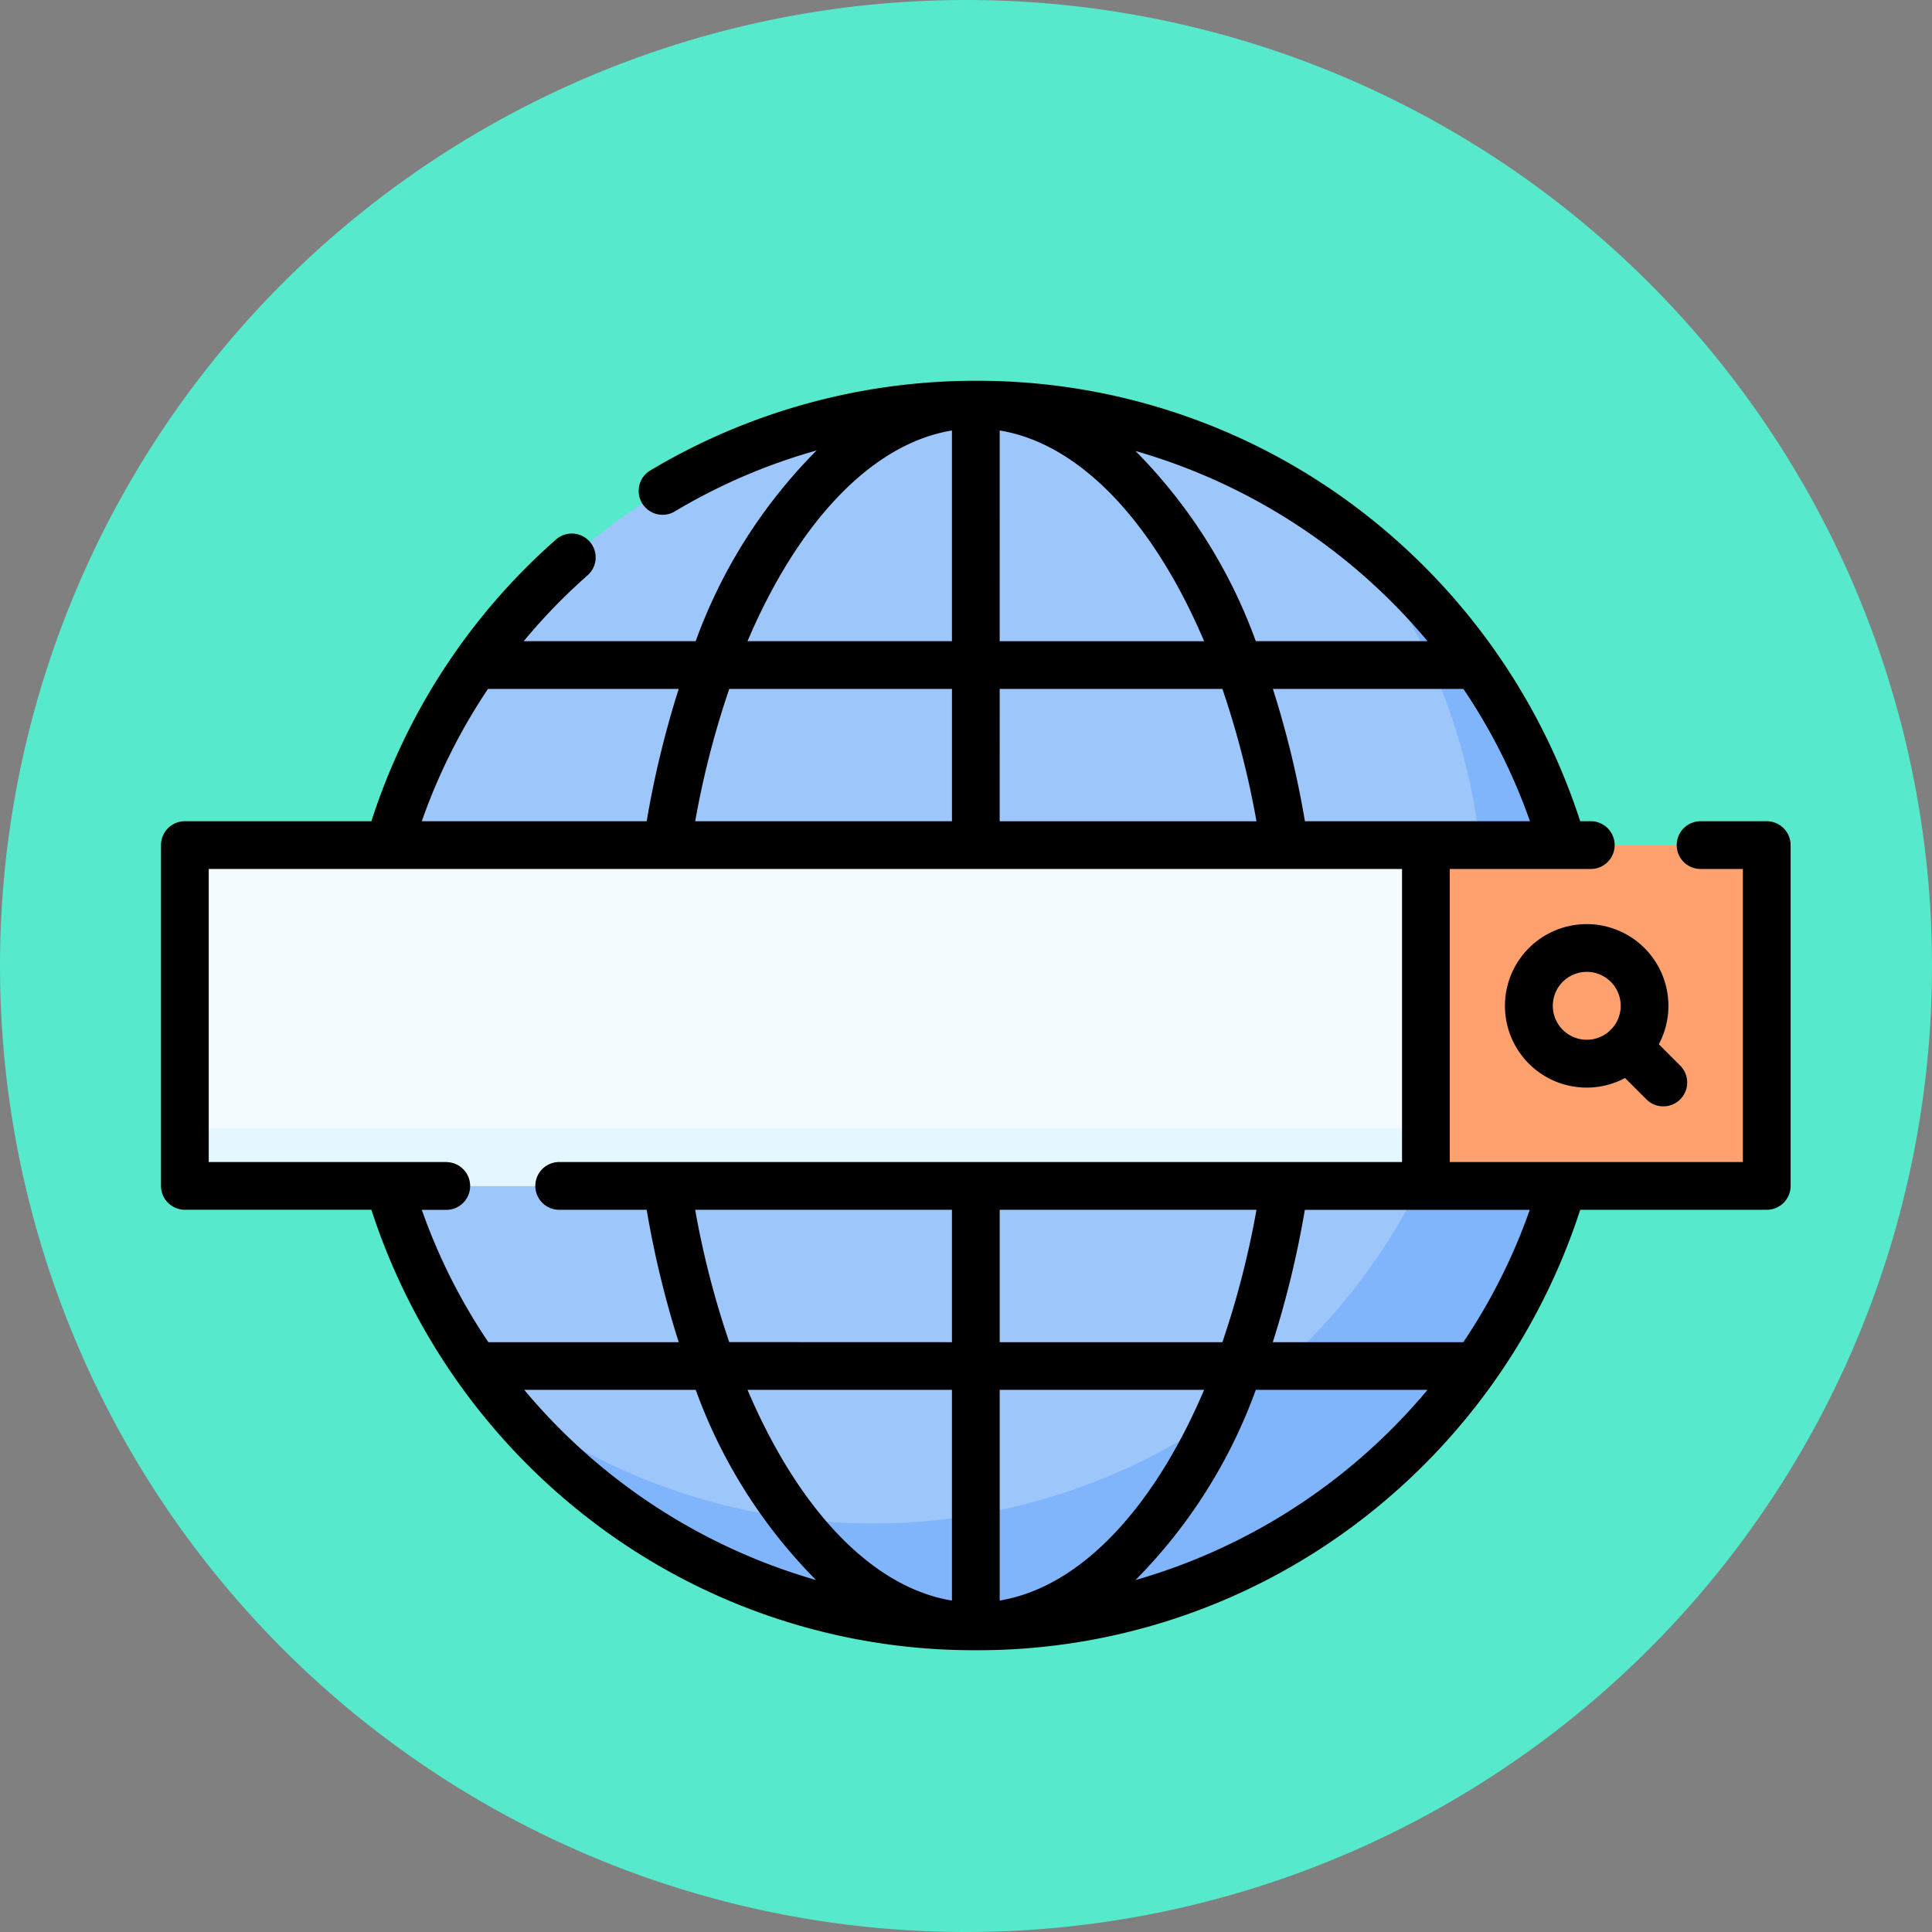 <svg xmlns="http://www.w3.org/2000/svg" width="72" height="72" viewBox="0 0 72 72">
  <rect x="0" y="0" width="72" height="72" fill="#808080" stroke="none"/>
  <g id="Grupo_1102956" data-name="Grupo 1102956" transform="translate(-419 -1121)">
    <path id="Trazado_824488" data-name="Trazado 824488" d="M36,0A36,36,0,1,1,0,36,36,36,0,0,1,36,0Z" transform="translate(419 1121)" fill="#56e9cc"/>
    <g id="motor-de-busqueda-web" transform="translate(425 1078.619)">
      <g id="Grupo_1102964" data-name="Grupo 1102964" transform="translate(7.6 57.46)">
        <circle id="Elipse_11527" data-name="Elipse 11527" cx="22.766" cy="22.766" r="22.766" fill="#9dc6fb"/>
      </g>
      <g id="Grupo_1102965" data-name="Grupo 1102965" transform="translate(12.464 62.325)">
        <path id="Trazado_876588" data-name="Trazado 876588" d="M137.051,105.082a22.767,22.767,0,0,1-31.968,31.968,22.766,22.766,0,1,0,31.968-31.968Z" transform="translate(-105.083 -105.082)" fill="#80b4fb"/>
      </g>
      <g id="Grupo_1102970" data-name="Grupo 1102970" transform="translate(0.89 73.876)">
        <g id="Grupo_1102966" data-name="Grupo 1102966">
          <path id="Trazado_876589" data-name="Trazado 876589" d="M7.5,202.461H53.75v12.7H7.5Z" transform="translate(-7.5 -202.461)" fill="#f4fbff"/>
        </g>
        <g id="Grupo_1102967" data-name="Grupo 1102967" transform="translate(0 10.544)">
          <path id="Trazado_876590" data-name="Trazado 876590" d="M7.5,291.355H53.75v2.157H7.5Z" transform="translate(-7.5 -291.355)" fill="#e4f6ff"/>
        </g>
        <g id="Grupo_1102968" data-name="Grupo 1102968" transform="translate(46.25)">
          <path id="Trazado_876591" data-name="Trazado 876591" d="M397.423,202.461h12.7v12.7h-12.7Z" transform="translate(-397.423 -202.461)" fill="#ffa06f"/>
        </g>
      </g>
      <g id="Grupo_1102971" data-name="Grupo 1102971" transform="translate(0 56.571)">
        <path id="Trazado_876593" data-name="Trazado 876593" d="M422.248,230.333a3.045,3.045,0,0,0,4.477,2.689l.816.816a.89.89,0,0,0,1.258-1.258l-.816-.816a3.046,3.046,0,1,0-5.735-1.431Zm4.314,0a1.261,1.261,0,0,1-.338.859c-.012.011-.025.021-.037.033s-.022.024-.033.037a1.265,1.265,0,1,1,.408-.929Z" transform="translate(-372.163 -207.038)"/>
        <path id="Trazado_876594" data-name="Trazado 876594" d="M59.841,72.986H57.406a.89.89,0,1,0,0,1.779h1.546V85.687H48.029V74.765h5.225a.89.89,0,1,0,0-1.779H52.89a23.853,23.853,0,0,0-8.145-11.544,23.439,23.439,0,0,0-14.238-4.87c-.1,0,0,0-.285,0a23.636,23.636,0,0,0-12.009,3.354.89.89,0,0,0,.915,1.526,21.742,21.742,0,0,1,5.305-2.284,19.449,19.449,0,0,0-4.507,7.108H13.516a22.011,22.011,0,0,1,2.4-2.471.89.89,0,0,0-1.175-1.336,23.6,23.6,0,0,0-6.9,10.516H.89a.89.89,0,0,0-.89.89v12.7a.89.89,0,0,0,.89.89H7.841A23.853,23.853,0,0,0,15.985,99.01a23.439,23.439,0,0,0,14.238,4.87c.046,0,.069,0,.285,0a23.44,23.44,0,0,0,14.238-4.87A23.853,23.853,0,0,0,52.89,87.466h6.951a.89.89,0,0,0,.89-.89v-12.7A.89.89,0,0,0,59.841,72.986Zm-12.7,0H42.631a36.107,36.107,0,0,0-1.194-4.931h7.1a21.6,21.6,0,0,1,2.48,4.931Zm-27.233,0a33.368,33.368,0,0,1,1.269-4.931h8.3v4.931Zm11.348-4.93h8.3a33.381,33.381,0,0,1,1.269,4.931H31.255Zm0-9.632c2.986.487,5.729,3.409,7.618,7.853H31.255ZM47.2,66.276H40.8a19.489,19.489,0,0,0-4.484-7.088A22.143,22.143,0,0,1,47.2,66.276ZM29.476,58.424v7.852H21.858C23.746,61.835,26.488,58.915,29.476,58.424Zm-17.29,9.631h7.108A36.1,36.1,0,0,0,18.1,72.986H9.719A21.752,21.752,0,0,1,12.186,68.055ZM10.659,85.687H1.779V74.765H46.25V85.687H14.81a.89.89,0,0,0,0,1.779H18.1A36.106,36.106,0,0,0,19.294,92.4H12.2a21.6,21.6,0,0,1-2.48-4.931h.941a.89.89,0,0,0,0-1.779Zm18.817,8.489v7.853c-2.986-.487-5.729-3.409-7.618-7.853Zm-8.3-1.779a33.382,33.382,0,0,1-1.269-4.931h9.569V92.4Zm10.08,9.631V94.176h7.618C36.985,98.617,34.243,101.537,31.255,102.028Zm0-9.631v-4.93h9.569A33.366,33.366,0,0,1,39.555,92.4h-8.3ZM13.535,94.176h6.392a19.489,19.489,0,0,0,4.484,7.088,22.143,22.143,0,0,1-10.875-7.088Zm22.781,7.089A19.48,19.48,0,0,0,40.8,94.176H47.2A22.143,22.143,0,0,1,36.317,101.265ZM48.533,92.4h-7.1a36.1,36.1,0,0,0,1.194-4.931h8.382A21.6,21.6,0,0,1,48.533,92.4Z" transform="translate(0 -56.571)"/>
      </g>
    </g>
  </g>
</svg>
